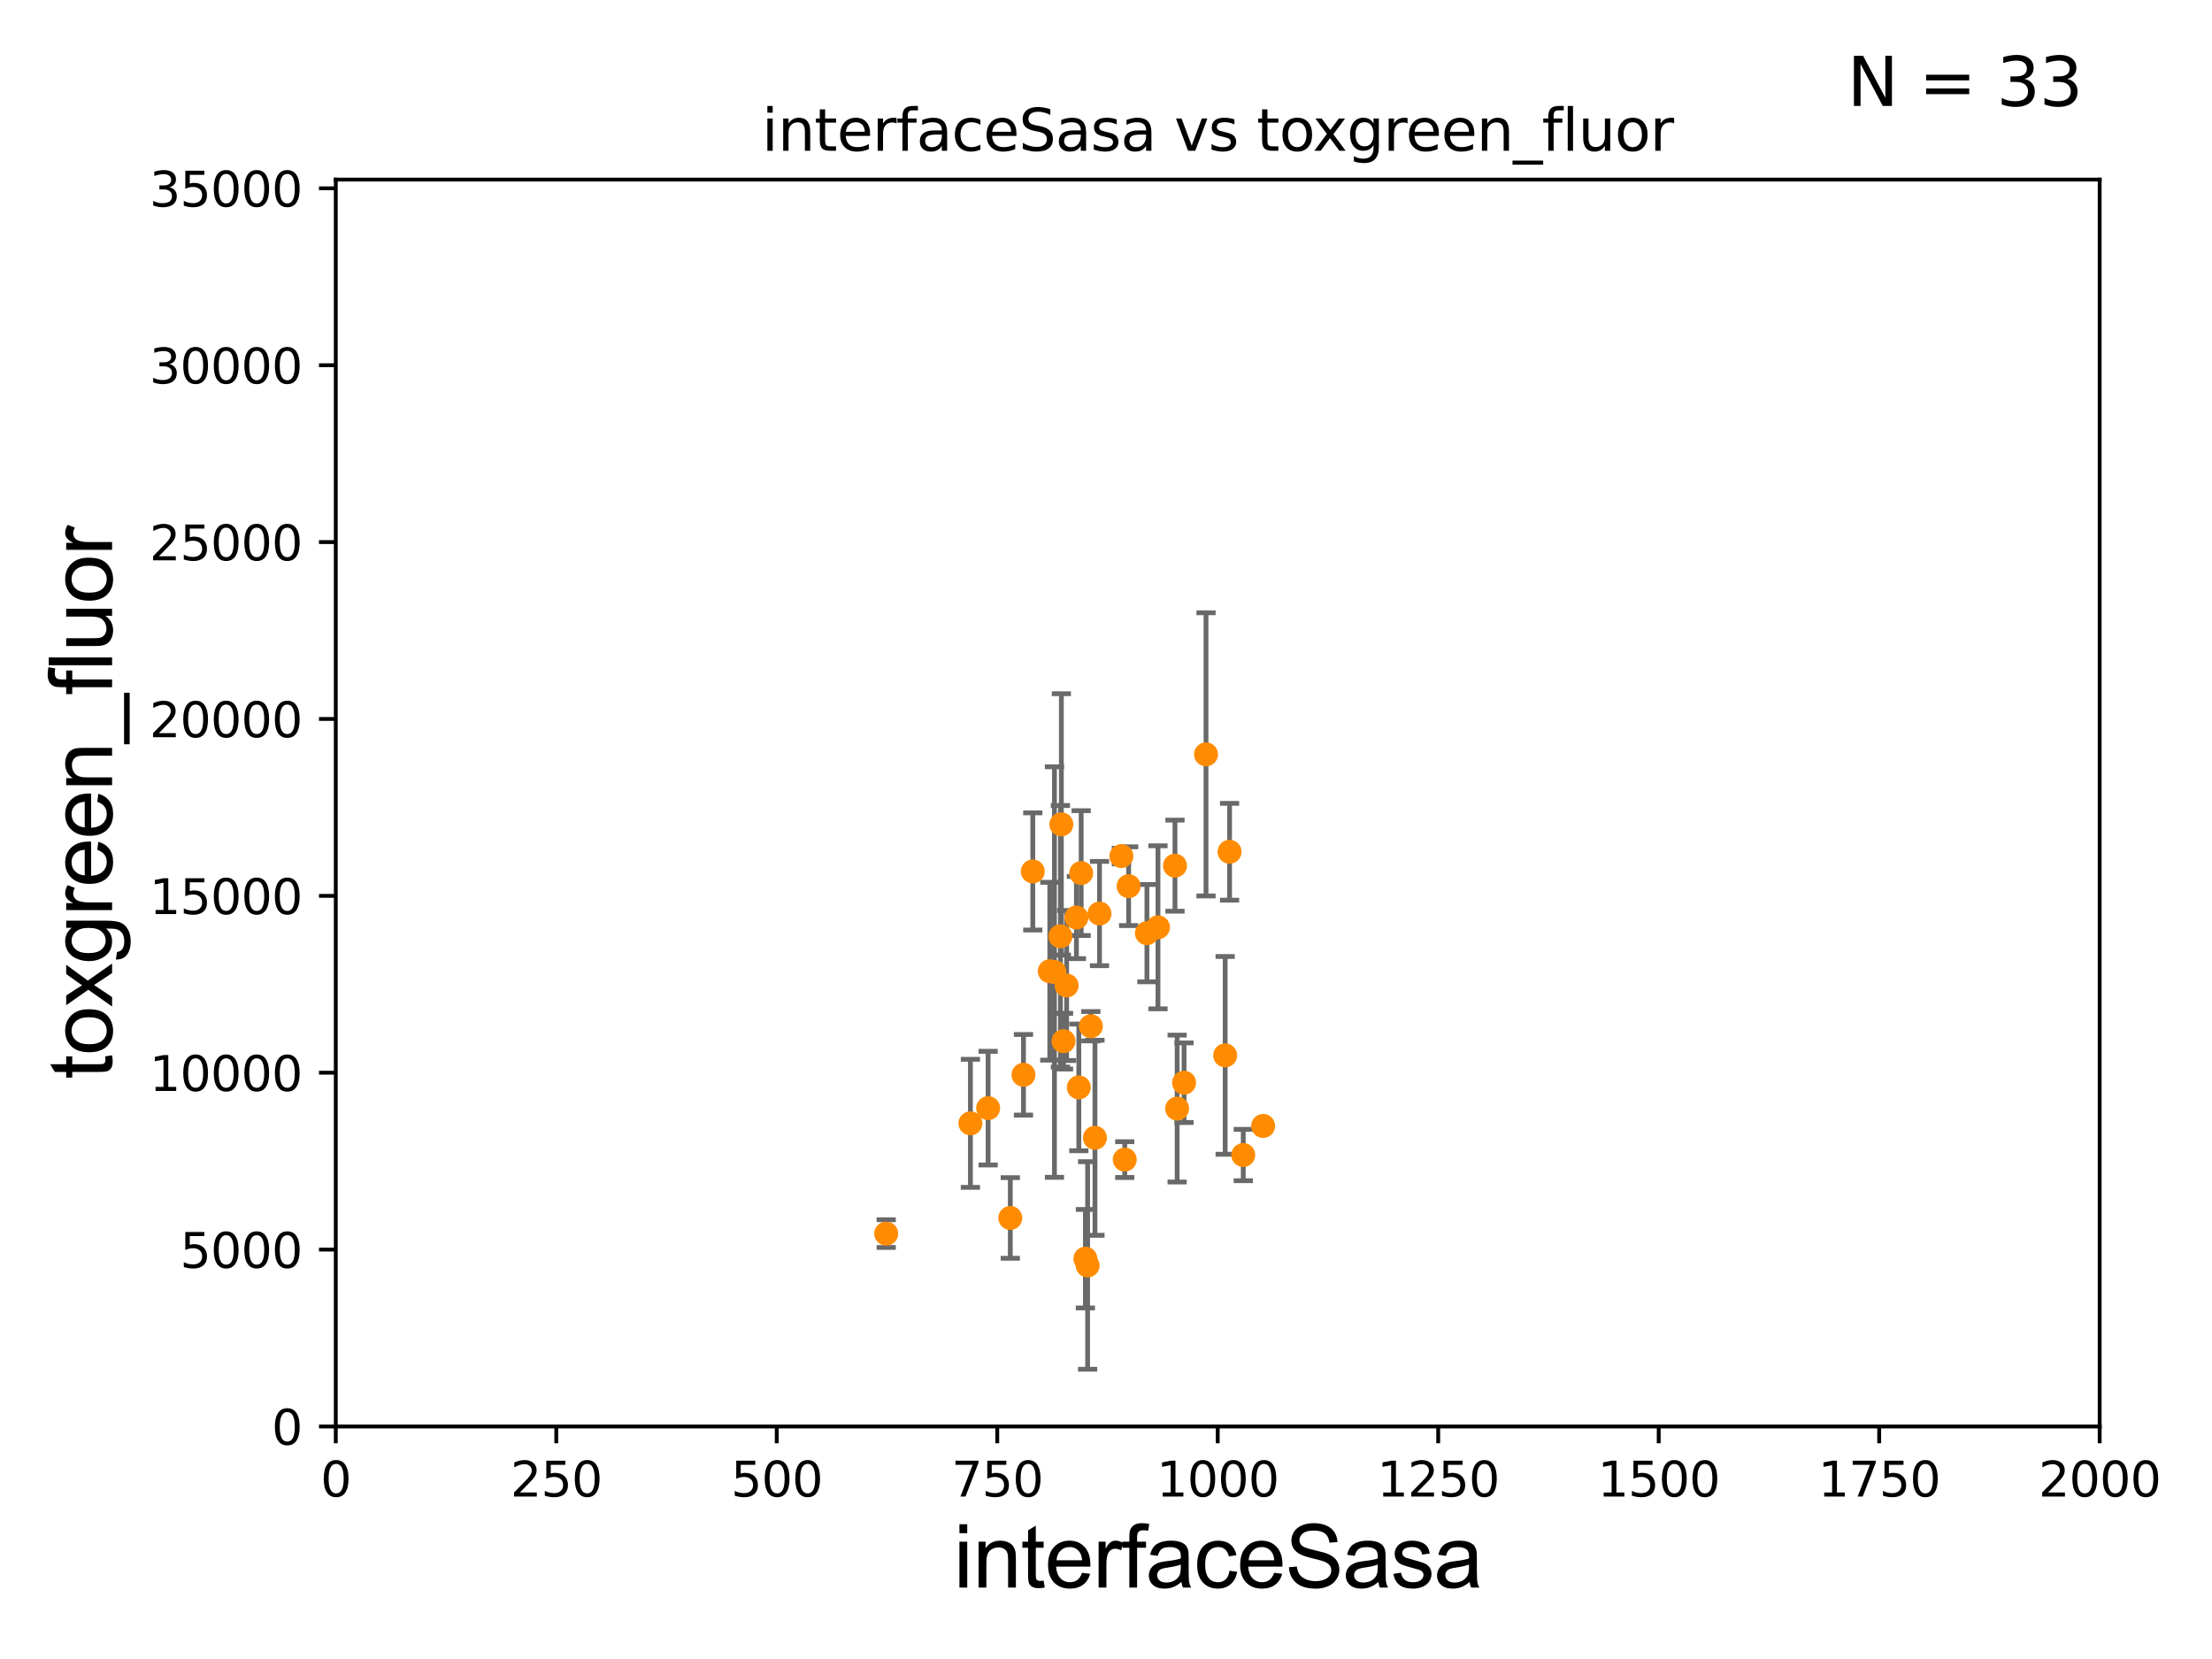 <?xml version="1.0" encoding="utf-8" standalone="no"?>
<!DOCTYPE svg PUBLIC "-//W3C//DTD SVG 1.1//EN"
  "http://www.w3.org/Graphics/SVG/1.1/DTD/svg11.dtd">
<svg xmlns:xlink="http://www.w3.org/1999/xlink" width="460.8pt" height="345.6pt" viewBox="0 0 460.8 345.6" xmlns="http://www.w3.org/2000/svg" version="1.1">
 <defs>
  <style type="text/css">*{stroke-linejoin: round; stroke-linecap: butt}</style>
 </defs>
 <g id="figure_1">
  <g id="patch_1">
   <path d="M 0 345.6 
L 460.8 345.6 
L 460.8 0 
L 0 0 
z
" style="fill: #ffffff"/>
  </g>
  <g id="axes_1">
   <g id="patch_2">
    <path d="M 69.95 297.16 
L 437.4 297.16 
L 437.4 37.411 
L 69.95 37.411 
z
" style="fill: #ffffff"/>
   </g>
   <g id="PathCollection_1">
    <defs>
     <path id="mfa0a81b8d3" d="M 0 1.118 
C 0.297 1.118 0.581 1 0.791 0.791 
C 1 0.581 1.118 0.297 1.118 0 
C 1.118 -0.297 1 -0.581 0.791 -0.791 
C 0.581 -1 0.297 -1.118 0 -1.118 
C -0.297 -1.118 -0.581 -1 -0.791 -0.791 
C -1 -0.581 -1.118 -0.297 -1.118 0 
C -1.118 0.297 -1 0.581 -0.791 0.791 
C -0.581 1 -0.297 1.118 0 1.118 
z
" style="stroke: #ff8c00"/>
    </defs>
    <g clip-path="url(#pba3e3ca3b6)">
     <use xlink:href="#mfa0a81b8d3" x="229.047" y="190.311" style="fill: #ff8c00; stroke: #ff8c00"/>
     <use xlink:href="#mfa0a81b8d3" x="238.924" y="194.395" style="fill: #ff8c00; stroke: #ff8c00"/>
     <use xlink:href="#mfa0a81b8d3" x="226.105" y="262.208" style="fill: #ff8c00; stroke: #ff8c00"/>
     <use xlink:href="#mfa0a81b8d3" x="263.133" y="234.554" style="fill: #ff8c00; stroke: #ff8c00"/>
     <use xlink:href="#mfa0a81b8d3" x="251.235" y="157.146" style="fill: #ff8c00; stroke: #ff8c00"/>
     <use xlink:href="#mfa0a81b8d3" x="225.227" y="181.88" style="fill: #ff8c00; stroke: #ff8c00"/>
     <use xlink:href="#mfa0a81b8d3" x="244.77" y="180.333" style="fill: #ff8c00; stroke: #ff8c00"/>
     <use xlink:href="#mfa0a81b8d3" x="219.662" y="202.496" style="fill: #ff8c00; stroke: #ff8c00"/>
     <use xlink:href="#mfa0a81b8d3" x="235.113" y="184.609" style="fill: #ff8c00; stroke: #ff8c00"/>
     <use xlink:href="#mfa0a81b8d3" x="256.141" y="177.437" style="fill: #ff8c00; stroke: #ff8c00"/>
     <use xlink:href="#mfa0a81b8d3" x="205.846" y="230.849" style="fill: #ff8c00; stroke: #ff8c00"/>
     <use xlink:href="#mfa0a81b8d3" x="184.613" y="256.982" style="fill: #ff8c00; stroke: #ff8c00"/>
     <use xlink:href="#mfa0a81b8d3" x="246.662" y="225.549" style="fill: #ff8c00; stroke: #ff8c00"/>
     <use xlink:href="#mfa0a81b8d3" x="233.605" y="178.342" style="fill: #ff8c00; stroke: #ff8c00"/>
     <use xlink:href="#mfa0a81b8d3" x="202.155" y="234.011" style="fill: #ff8c00; stroke: #ff8c00"/>
     <use xlink:href="#mfa0a81b8d3" x="220.906" y="195.047" style="fill: #ff8c00; stroke: #ff8c00"/>
     <use xlink:href="#mfa0a81b8d3" x="215.148" y="181.536" style="fill: #ff8c00; stroke: #ff8c00"/>
     <use xlink:href="#mfa0a81b8d3" x="234.305" y="241.567" style="fill: #ff8c00; stroke: #ff8c00"/>
     <use xlink:href="#mfa0a81b8d3" x="221.102" y="171.731" style="fill: #ff8c00; stroke: #ff8c00"/>
     <use xlink:href="#mfa0a81b8d3" x="226.572" y="263.617" style="fill: #ff8c00; stroke: #ff8c00"/>
     <use xlink:href="#mfa0a81b8d3" x="245.22" y="230.931" style="fill: #ff8c00; stroke: #ff8c00"/>
     <use xlink:href="#mfa0a81b8d3" x="258.994" y="240.612" style="fill: #ff8c00; stroke: #ff8c00"/>
     <use xlink:href="#mfa0a81b8d3" x="241.228" y="193.171" style="fill: #ff8c00; stroke: #ff8c00"/>
     <use xlink:href="#mfa0a81b8d3" x="222.196" y="205.301" style="fill: #ff8c00; stroke: #ff8c00"/>
     <use xlink:href="#mfa0a81b8d3" x="255.227" y="219.854" style="fill: #ff8c00; stroke: #ff8c00"/>
     <use xlink:href="#mfa0a81b8d3" x="218.69" y="202.326" style="fill: #ff8c00; stroke: #ff8c00"/>
     <use xlink:href="#mfa0a81b8d3" x="224.738" y="226.526" style="fill: #ff8c00; stroke: #ff8c00"/>
     <use xlink:href="#mfa0a81b8d3" x="228.099" y="237.021" style="fill: #ff8c00; stroke: #ff8c00"/>
     <use xlink:href="#mfa0a81b8d3" x="210.463" y="253.722" style="fill: #ff8c00; stroke: #ff8c00"/>
     <use xlink:href="#mfa0a81b8d3" x="213.208" y="223.899" style="fill: #ff8c00; stroke: #ff8c00"/>
     <use xlink:href="#mfa0a81b8d3" x="227.246" y="213.782" style="fill: #ff8c00; stroke: #ff8c00"/>
     <use xlink:href="#mfa0a81b8d3" x="221.551" y="216.898" style="fill: #ff8c00; stroke: #ff8c00"/>
     <use xlink:href="#mfa0a81b8d3" x="224.235" y="191.134" style="fill: #ff8c00; stroke: #ff8c00"/>
    </g>
   </g>
   <g id="matplotlib.axis_1">
    <g id="xtick_1">
     <g id="line2d_1">
      <defs>
       <path id="m7461edaead" d="M 0 0 
L 0 3.5 
" style="stroke: #000000; stroke-width: 0.8"/>
      </defs>
      <g>
       <use xlink:href="#m7461edaead" x="69.95" y="297.16" style="stroke: #000000; stroke-width: 0.8"/>
      </g>
     </g>
     <g id="text_1">
      <!-- 0 -->
      <g transform="translate(66.769 311.758)scale(0.1 -0.1)">
       <defs>
        <path id="DejaVuSans-30" d="M 2034 4250 
Q 1547 4250 1301 3770 
Q 1056 3291 1056 2328 
Q 1056 1369 1301 889 
Q 1547 409 2034 409 
Q 2525 409 2770 889 
Q 3016 1369 3016 2328 
Q 3016 3291 2770 3770 
Q 2525 4250 2034 4250 
z
M 2034 4750 
Q 2819 4750 3233 4129 
Q 3647 3509 3647 2328 
Q 3647 1150 3233 529 
Q 2819 -91 2034 -91 
Q 1250 -91 836 529 
Q 422 1150 422 2328 
Q 422 3509 836 4129 
Q 1250 4750 2034 4750 
z
" transform="scale(0.016)"/>
       </defs>
       <use xlink:href="#DejaVuSans-30"/>
      </g>
     </g>
    </g>
    <g id="xtick_2">
     <g id="line2d_2">
      <g>
       <use xlink:href="#m7461edaead" x="115.881" y="297.16" style="stroke: #000000; stroke-width: 0.8"/>
      </g>
     </g>
     <g id="text_2">
      <!-- 250 -->
      <g transform="translate(106.338 311.758)scale(0.1 -0.1)">
       <defs>
        <path id="DejaVuSans-32" d="M 1228 531 
L 3431 531 
L 3431 0 
L 469 0 
L 469 531 
Q 828 903 1448 1529 
Q 2069 2156 2228 2338 
Q 2531 2678 2651 2914 
Q 2772 3150 2772 3378 
Q 2772 3750 2511 3984 
Q 2250 4219 1831 4219 
Q 1534 4219 1204 4116 
Q 875 4013 500 3803 
L 500 4441 
Q 881 4594 1212 4672 
Q 1544 4750 1819 4750 
Q 2544 4750 2975 4387 
Q 3406 4025 3406 3419 
Q 3406 3131 3298 2873 
Q 3191 2616 2906 2266 
Q 2828 2175 2409 1742 
Q 1991 1309 1228 531 
z
" transform="scale(0.016)"/>
        <path id="DejaVuSans-35" d="M 691 4666 
L 3169 4666 
L 3169 4134 
L 1269 4134 
L 1269 2991 
Q 1406 3038 1543 3061 
Q 1681 3084 1819 3084 
Q 2600 3084 3056 2656 
Q 3513 2228 3513 1497 
Q 3513 744 3044 326 
Q 2575 -91 1722 -91 
Q 1428 -91 1123 -41 
Q 819 9 494 109 
L 494 744 
Q 775 591 1075 516 
Q 1375 441 1709 441 
Q 2250 441 2565 725 
Q 2881 1009 2881 1497 
Q 2881 1984 2565 2268 
Q 2250 2553 1709 2553 
Q 1456 2553 1204 2497 
Q 953 2441 691 2322 
L 691 4666 
z
" transform="scale(0.016)"/>
       </defs>
       <use xlink:href="#DejaVuSans-32"/>
       <use xlink:href="#DejaVuSans-35" x="63.623"/>
       <use xlink:href="#DejaVuSans-30" x="127.246"/>
      </g>
     </g>
    </g>
    <g id="xtick_3">
     <g id="line2d_3">
      <g>
       <use xlink:href="#m7461edaead" x="161.812" y="297.16" style="stroke: #000000; stroke-width: 0.8"/>
      </g>
     </g>
     <g id="text_3">
      <!-- 500 -->
      <g transform="translate(152.269 311.758)scale(0.1 -0.1)">
       <use xlink:href="#DejaVuSans-35"/>
       <use xlink:href="#DejaVuSans-30" x="63.623"/>
       <use xlink:href="#DejaVuSans-30" x="127.246"/>
      </g>
     </g>
    </g>
    <g id="xtick_4">
     <g id="line2d_4">
      <g>
       <use xlink:href="#m7461edaead" x="207.744" y="297.16" style="stroke: #000000; stroke-width: 0.8"/>
      </g>
     </g>
     <g id="text_4">
      <!-- 750 -->
      <g transform="translate(198.2 311.758)scale(0.1 -0.1)">
       <defs>
        <path id="DejaVuSans-37" d="M 525 4666 
L 3525 4666 
L 3525 4397 
L 1831 0 
L 1172 0 
L 2766 4134 
L 525 4134 
L 525 4666 
z
" transform="scale(0.016)"/>
       </defs>
       <use xlink:href="#DejaVuSans-37"/>
       <use xlink:href="#DejaVuSans-35" x="63.623"/>
       <use xlink:href="#DejaVuSans-30" x="127.246"/>
      </g>
     </g>
    </g>
    <g id="xtick_5">
     <g id="line2d_5">
      <g>
       <use xlink:href="#m7461edaead" x="253.675" y="297.16" style="stroke: #000000; stroke-width: 0.8"/>
      </g>
     </g>
     <g id="text_5">
      <!-- 1000 -->
      <g transform="translate(240.95 311.758)scale(0.1 -0.1)">
       <defs>
        <path id="DejaVuSans-31" d="M 794 531 
L 1825 531 
L 1825 4091 
L 703 3866 
L 703 4441 
L 1819 4666 
L 2450 4666 
L 2450 531 
L 3481 531 
L 3481 0 
L 794 0 
L 794 531 
z
" transform="scale(0.016)"/>
       </defs>
       <use xlink:href="#DejaVuSans-31"/>
       <use xlink:href="#DejaVuSans-30" x="63.623"/>
       <use xlink:href="#DejaVuSans-30" x="127.246"/>
       <use xlink:href="#DejaVuSans-30" x="190.869"/>
      </g>
     </g>
    </g>
    <g id="xtick_6">
     <g id="line2d_6">
      <g>
       <use xlink:href="#m7461edaead" x="299.606" y="297.16" style="stroke: #000000; stroke-width: 0.8"/>
      </g>
     </g>
     <g id="text_6">
      <!-- 1250 -->
      <g transform="translate(286.881 311.758)scale(0.1 -0.1)">
       <use xlink:href="#DejaVuSans-31"/>
       <use xlink:href="#DejaVuSans-32" x="63.623"/>
       <use xlink:href="#DejaVuSans-35" x="127.246"/>
       <use xlink:href="#DejaVuSans-30" x="190.869"/>
      </g>
     </g>
    </g>
    <g id="xtick_7">
     <g id="line2d_7">
      <g>
       <use xlink:href="#m7461edaead" x="345.538" y="297.16" style="stroke: #000000; stroke-width: 0.8"/>
      </g>
     </g>
     <g id="text_7">
      <!-- 1500 -->
      <g transform="translate(332.812 311.758)scale(0.1 -0.1)">
       <use xlink:href="#DejaVuSans-31"/>
       <use xlink:href="#DejaVuSans-35" x="63.623"/>
       <use xlink:href="#DejaVuSans-30" x="127.246"/>
       <use xlink:href="#DejaVuSans-30" x="190.869"/>
      </g>
     </g>
    </g>
    <g id="xtick_8">
     <g id="line2d_8">
      <g>
       <use xlink:href="#m7461edaead" x="391.469" y="297.16" style="stroke: #000000; stroke-width: 0.8"/>
      </g>
     </g>
     <g id="text_8">
      <!-- 1750 -->
      <g transform="translate(378.744 311.758)scale(0.1 -0.1)">
       <use xlink:href="#DejaVuSans-31"/>
       <use xlink:href="#DejaVuSans-37" x="63.623"/>
       <use xlink:href="#DejaVuSans-35" x="127.246"/>
       <use xlink:href="#DejaVuSans-30" x="190.869"/>
      </g>
     </g>
    </g>
    <g id="xtick_9">
     <g id="line2d_9">
      <g>
       <use xlink:href="#m7461edaead" x="437.4" y="297.16" style="stroke: #000000; stroke-width: 0.8"/>
      </g>
     </g>
     <g id="text_9">
      <!-- 2000 -->
      <g transform="translate(424.675 311.758)scale(0.1 -0.1)">
       <use xlink:href="#DejaVuSans-32"/>
       <use xlink:href="#DejaVuSans-30" x="63.623"/>
       <use xlink:href="#DejaVuSans-30" x="127.246"/>
       <use xlink:href="#DejaVuSans-30" x="190.869"/>
      </g>
     </g>
    </g>
    <g id="text_10">
     <!-- interfaceSasa -->
     <g transform="translate(198.646 330.722)scale(0.18 -0.18)">
      <defs>
       <path id="ArialMT-69" d="M 425 3934 
L 425 4581 
L 988 4581 
L 988 3934 
L 425 3934 
z
M 425 0 
L 425 3319 
L 988 3319 
L 988 0 
L 425 0 
z
" transform="scale(0.016)"/>
       <path id="ArialMT-6e" d="M 422 0 
L 422 3319 
L 928 3319 
L 928 2847 
Q 1294 3394 1984 3394 
Q 2284 3394 2536 3286 
Q 2788 3178 2913 3003 
Q 3038 2828 3088 2588 
Q 3119 2431 3119 2041 
L 3119 0 
L 2556 0 
L 2556 2019 
Q 2556 2363 2490 2533 
Q 2425 2703 2258 2804 
Q 2091 2906 1866 2906 
Q 1506 2906 1245 2678 
Q 984 2450 984 1813 
L 984 0 
L 422 0 
z
" transform="scale(0.016)"/>
       <path id="ArialMT-74" d="M 1650 503 
L 1731 6 
Q 1494 -44 1306 -44 
Q 1000 -44 831 53 
Q 663 150 594 308 
Q 525 466 525 972 
L 525 2881 
L 113 2881 
L 113 3319 
L 525 3319 
L 525 4141 
L 1084 4478 
L 1084 3319 
L 1650 3319 
L 1650 2881 
L 1084 2881 
L 1084 941 
Q 1084 700 1114 631 
Q 1144 563 1211 522 
Q 1278 481 1403 481 
Q 1497 481 1650 503 
z
" transform="scale(0.016)"/>
       <path id="ArialMT-65" d="M 2694 1069 
L 3275 997 
Q 3138 488 2766 206 
Q 2394 -75 1816 -75 
Q 1088 -75 661 373 
Q 234 822 234 1631 
Q 234 2469 665 2931 
Q 1097 3394 1784 3394 
Q 2450 3394 2872 2941 
Q 3294 2488 3294 1666 
Q 3294 1616 3291 1516 
L 816 1516 
Q 847 969 1125 678 
Q 1403 388 1819 388 
Q 2128 388 2347 550 
Q 2566 713 2694 1069 
z
M 847 1978 
L 2700 1978 
Q 2663 2397 2488 2606 
Q 2219 2931 1791 2931 
Q 1403 2931 1139 2672 
Q 875 2413 847 1978 
z
" transform="scale(0.016)"/>
       <path id="ArialMT-72" d="M 416 0 
L 416 3319 
L 922 3319 
L 922 2816 
Q 1116 3169 1280 3281 
Q 1444 3394 1641 3394 
Q 1925 3394 2219 3213 
L 2025 2691 
Q 1819 2813 1613 2813 
Q 1428 2813 1281 2702 
Q 1134 2591 1072 2394 
Q 978 2094 978 1738 
L 978 0 
L 416 0 
z
" transform="scale(0.016)"/>
       <path id="ArialMT-66" d="M 556 0 
L 556 2881 
L 59 2881 
L 59 3319 
L 556 3319 
L 556 3672 
Q 556 4006 616 4169 
Q 697 4388 901 4523 
Q 1106 4659 1475 4659 
Q 1713 4659 2000 4603 
L 1916 4113 
Q 1741 4144 1584 4144 
Q 1328 4144 1222 4034 
Q 1116 3925 1116 3625 
L 1116 3319 
L 1763 3319 
L 1763 2881 
L 1116 2881 
L 1116 0 
L 556 0 
z
" transform="scale(0.016)"/>
       <path id="ArialMT-61" d="M 2588 409 
Q 2275 144 1986 34 
Q 1697 -75 1366 -75 
Q 819 -75 525 192 
Q 231 459 231 875 
Q 231 1119 342 1320 
Q 453 1522 633 1644 
Q 813 1766 1038 1828 
Q 1203 1872 1538 1913 
Q 2219 1994 2541 2106 
Q 2544 2222 2544 2253 
Q 2544 2597 2384 2738 
Q 2169 2928 1744 2928 
Q 1347 2928 1158 2789 
Q 969 2650 878 2297 
L 328 2372 
Q 403 2725 575 2942 
Q 747 3159 1072 3276 
Q 1397 3394 1825 3394 
Q 2250 3394 2515 3294 
Q 2781 3194 2906 3042 
Q 3031 2891 3081 2659 
Q 3109 2516 3109 2141 
L 3109 1391 
Q 3109 606 3145 398 
Q 3181 191 3288 0 
L 2700 0 
Q 2613 175 2588 409 
z
M 2541 1666 
Q 2234 1541 1622 1453 
Q 1275 1403 1131 1340 
Q 988 1278 909 1158 
Q 831 1038 831 891 
Q 831 666 1001 516 
Q 1172 366 1500 366 
Q 1825 366 2078 508 
Q 2331 650 2450 897 
Q 2541 1088 2541 1459 
L 2541 1666 
z
" transform="scale(0.016)"/>
       <path id="ArialMT-63" d="M 2588 1216 
L 3141 1144 
Q 3050 572 2676 248 
Q 2303 -75 1759 -75 
Q 1078 -75 664 370 
Q 250 816 250 1647 
Q 250 2184 428 2587 
Q 606 2991 970 3192 
Q 1334 3394 1763 3394 
Q 2303 3394 2647 3120 
Q 2991 2847 3088 2344 
L 2541 2259 
Q 2463 2594 2264 2762 
Q 2066 2931 1784 2931 
Q 1359 2931 1093 2626 
Q 828 2322 828 1663 
Q 828 994 1084 691 
Q 1341 388 1753 388 
Q 2084 388 2306 591 
Q 2528 794 2588 1216 
z
" transform="scale(0.016)"/>
       <path id="ArialMT-53" d="M 288 1472 
L 859 1522 
Q 900 1178 1048 958 
Q 1197 738 1509 602 
Q 1822 466 2213 466 
Q 2559 466 2825 569 
Q 3091 672 3220 851 
Q 3350 1031 3350 1244 
Q 3350 1459 3225 1620 
Q 3100 1781 2813 1891 
Q 2628 1963 1997 2114 
Q 1366 2266 1113 2400 
Q 784 2572 623 2826 
Q 463 3081 463 3397 
Q 463 3744 659 4045 
Q 856 4347 1234 4503 
Q 1613 4659 2075 4659 
Q 2584 4659 2973 4495 
Q 3363 4331 3572 4012 
Q 3781 3694 3797 3291 
L 3216 3247 
Q 3169 3681 2898 3903 
Q 2628 4125 2100 4125 
Q 1550 4125 1298 3923 
Q 1047 3722 1047 3438 
Q 1047 3191 1225 3031 
Q 1400 2872 2139 2705 
Q 2878 2538 3153 2413 
Q 3553 2228 3743 1945 
Q 3934 1663 3934 1294 
Q 3934 928 3725 604 
Q 3516 281 3123 101 
Q 2731 -78 2241 -78 
Q 1619 -78 1198 103 
Q 778 284 539 648 
Q 300 1013 288 1472 
z
" transform="scale(0.016)"/>
       <path id="ArialMT-73" d="M 197 991 
L 753 1078 
Q 800 744 1014 566 
Q 1228 388 1613 388 
Q 2000 388 2187 545 
Q 2375 703 2375 916 
Q 2375 1106 2209 1216 
Q 2094 1291 1634 1406 
Q 1016 1563 777 1677 
Q 538 1791 414 1992 
Q 291 2194 291 2438 
Q 291 2659 392 2848 
Q 494 3038 669 3163 
Q 800 3259 1026 3326 
Q 1253 3394 1513 3394 
Q 1903 3394 2198 3281 
Q 2494 3169 2634 2976 
Q 2775 2784 2828 2463 
L 2278 2388 
Q 2241 2644 2061 2787 
Q 1881 2931 1553 2931 
Q 1166 2931 1000 2803 
Q 834 2675 834 2503 
Q 834 2394 903 2306 
Q 972 2216 1119 2156 
Q 1203 2125 1616 2013 
Q 2213 1853 2448 1751 
Q 2684 1650 2818 1456 
Q 2953 1263 2953 975 
Q 2953 694 2789 445 
Q 2625 197 2315 61 
Q 2006 -75 1616 -75 
Q 969 -75 630 194 
Q 291 463 197 991 
z
" transform="scale(0.016)"/>
      </defs>
      <use xlink:href="#ArialMT-69"/>
      <use xlink:href="#ArialMT-6e" x="22.217"/>
      <use xlink:href="#ArialMT-74" x="77.832"/>
      <use xlink:href="#ArialMT-65" x="105.615"/>
      <use xlink:href="#ArialMT-72" x="161.23"/>
      <use xlink:href="#ArialMT-66" x="194.531"/>
      <use xlink:href="#ArialMT-61" x="222.314"/>
      <use xlink:href="#ArialMT-63" x="277.93"/>
      <use xlink:href="#ArialMT-65" x="327.93"/>
      <use xlink:href="#ArialMT-53" x="383.545"/>
      <use xlink:href="#ArialMT-61" x="450.244"/>
      <use xlink:href="#ArialMT-73" x="505.859"/>
      <use xlink:href="#ArialMT-61" x="555.859"/>
     </g>
    </g>
   </g>
   <g id="matplotlib.axis_2">
    <g id="ytick_1">
     <g id="line2d_10">
      <defs>
       <path id="md4c4ef98bd" d="M 0 0 
L -3.5 0 
" style="stroke: #000000; stroke-width: 0.8"/>
      </defs>
      <g>
       <use xlink:href="#md4c4ef98bd" x="69.95" y="297.16" style="stroke: #000000; stroke-width: 0.8"/>
      </g>
     </g>
     <g id="text_11">
      <!-- 0 -->
      <g transform="translate(56.587 300.959)scale(0.1 -0.1)">
       <use xlink:href="#DejaVuSans-30"/>
      </g>
     </g>
    </g>
    <g id="ytick_2">
     <g id="line2d_11">
      <g>
       <use xlink:href="#md4c4ef98bd" x="69.95" y="260.313" style="stroke: #000000; stroke-width: 0.8"/>
      </g>
     </g>
     <g id="text_12">
      <!-- 5000 -->
      <g transform="translate(37.5 264.112)scale(0.1 -0.1)">
       <use xlink:href="#DejaVuSans-35"/>
       <use xlink:href="#DejaVuSans-30" x="63.623"/>
       <use xlink:href="#DejaVuSans-30" x="127.246"/>
       <use xlink:href="#DejaVuSans-30" x="190.869"/>
      </g>
     </g>
    </g>
    <g id="ytick_3">
     <g id="line2d_12">
      <g>
       <use xlink:href="#md4c4ef98bd" x="69.95" y="223.467" style="stroke: #000000; stroke-width: 0.8"/>
      </g>
     </g>
     <g id="text_13">
      <!-- 10000 -->
      <g transform="translate(31.137 227.266)scale(0.1 -0.1)">
       <use xlink:href="#DejaVuSans-31"/>
       <use xlink:href="#DejaVuSans-30" x="63.623"/>
       <use xlink:href="#DejaVuSans-30" x="127.246"/>
       <use xlink:href="#DejaVuSans-30" x="190.869"/>
       <use xlink:href="#DejaVuSans-30" x="254.492"/>
      </g>
     </g>
    </g>
    <g id="ytick_4">
     <g id="line2d_13">
      <g>
       <use xlink:href="#md4c4ef98bd" x="69.95" y="186.62" style="stroke: #000000; stroke-width: 0.8"/>
      </g>
     </g>
     <g id="text_14">
      <!-- 15000 -->
      <g transform="translate(31.137 190.419)scale(0.1 -0.1)">
       <use xlink:href="#DejaVuSans-31"/>
       <use xlink:href="#DejaVuSans-35" x="63.623"/>
       <use xlink:href="#DejaVuSans-30" x="127.246"/>
       <use xlink:href="#DejaVuSans-30" x="190.869"/>
       <use xlink:href="#DejaVuSans-30" x="254.492"/>
      </g>
     </g>
    </g>
    <g id="ytick_5">
     <g id="line2d_14">
      <g>
       <use xlink:href="#md4c4ef98bd" x="69.95" y="149.773" style="stroke: #000000; stroke-width: 0.8"/>
      </g>
     </g>
     <g id="text_15">
      <!-- 20000 -->
      <g transform="translate(31.137 153.572)scale(0.1 -0.1)">
       <use xlink:href="#DejaVuSans-32"/>
       <use xlink:href="#DejaVuSans-30" x="63.623"/>
       <use xlink:href="#DejaVuSans-30" x="127.246"/>
       <use xlink:href="#DejaVuSans-30" x="190.869"/>
       <use xlink:href="#DejaVuSans-30" x="254.492"/>
      </g>
     </g>
    </g>
    <g id="ytick_6">
     <g id="line2d_15">
      <g>
       <use xlink:href="#md4c4ef98bd" x="69.95" y="112.926" style="stroke: #000000; stroke-width: 0.8"/>
      </g>
     </g>
     <g id="text_16">
      <!-- 25000 -->
      <g transform="translate(31.137 116.726)scale(0.1 -0.1)">
       <use xlink:href="#DejaVuSans-32"/>
       <use xlink:href="#DejaVuSans-35" x="63.623"/>
       <use xlink:href="#DejaVuSans-30" x="127.246"/>
       <use xlink:href="#DejaVuSans-30" x="190.869"/>
       <use xlink:href="#DejaVuSans-30" x="254.492"/>
      </g>
     </g>
    </g>
    <g id="ytick_7">
     <g id="line2d_16">
      <g>
       <use xlink:href="#md4c4ef98bd" x="69.95" y="76.08" style="stroke: #000000; stroke-width: 0.8"/>
      </g>
     </g>
     <g id="text_17">
      <!-- 30000 -->
      <g transform="translate(31.137 79.879)scale(0.1 -0.1)">
       <defs>
        <path id="DejaVuSans-33" d="M 2597 2516 
Q 3050 2419 3304 2112 
Q 3559 1806 3559 1356 
Q 3559 666 3084 287 
Q 2609 -91 1734 -91 
Q 1441 -91 1130 -33 
Q 819 25 488 141 
L 488 750 
Q 750 597 1062 519 
Q 1375 441 1716 441 
Q 2309 441 2620 675 
Q 2931 909 2931 1356 
Q 2931 1769 2642 2001 
Q 2353 2234 1838 2234 
L 1294 2234 
L 1294 2753 
L 1863 2753 
Q 2328 2753 2575 2939 
Q 2822 3125 2822 3475 
Q 2822 3834 2567 4026 
Q 2313 4219 1838 4219 
Q 1578 4219 1281 4162 
Q 984 4106 628 3988 
L 628 4550 
Q 988 4650 1302 4700 
Q 1616 4750 1894 4750 
Q 2613 4750 3031 4423 
Q 3450 4097 3450 3541 
Q 3450 3153 3228 2886 
Q 3006 2619 2597 2516 
z
" transform="scale(0.016)"/>
       </defs>
       <use xlink:href="#DejaVuSans-33"/>
       <use xlink:href="#DejaVuSans-30" x="63.623"/>
       <use xlink:href="#DejaVuSans-30" x="127.246"/>
       <use xlink:href="#DejaVuSans-30" x="190.869"/>
       <use xlink:href="#DejaVuSans-30" x="254.492"/>
      </g>
     </g>
    </g>
    <g id="ytick_8">
     <g id="line2d_17">
      <g>
       <use xlink:href="#md4c4ef98bd" x="69.95" y="39.233" style="stroke: #000000; stroke-width: 0.8"/>
      </g>
     </g>
     <g id="text_18">
      <!-- 35000 -->
      <g transform="translate(31.137 43.032)scale(0.1 -0.1)">
       <use xlink:href="#DejaVuSans-33"/>
       <use xlink:href="#DejaVuSans-35" x="63.623"/>
       <use xlink:href="#DejaVuSans-30" x="127.246"/>
       <use xlink:href="#DejaVuSans-30" x="190.869"/>
       <use xlink:href="#DejaVuSans-30" x="254.492"/>
      </g>
     </g>
    </g>
    <g id="text_19">
     <!-- toxgreen_fluor -->
     <g transform="translate(23.349 224.818)rotate(-90)scale(0.18 -0.18)">
      <defs>
       <path id="ArialMT-6f" d="M 213 1659 
Q 213 2581 725 3025 
Q 1153 3394 1769 3394 
Q 2453 3394 2887 2945 
Q 3322 2497 3322 1706 
Q 3322 1066 3130 698 
Q 2938 331 2570 128 
Q 2203 -75 1769 -75 
Q 1072 -75 642 372 
Q 213 819 213 1659 
z
M 791 1659 
Q 791 1022 1069 705 
Q 1347 388 1769 388 
Q 2188 388 2466 706 
Q 2744 1025 2744 1678 
Q 2744 2294 2464 2611 
Q 2184 2928 1769 2928 
Q 1347 2928 1069 2612 
Q 791 2297 791 1659 
z
" transform="scale(0.016)"/>
       <path id="ArialMT-78" d="M 47 0 
L 1259 1725 
L 138 3319 
L 841 3319 
L 1350 2541 
Q 1494 2319 1581 2169 
Q 1719 2375 1834 2534 
L 2394 3319 
L 3066 3319 
L 1919 1756 
L 3153 0 
L 2463 0 
L 1781 1031 
L 1600 1309 
L 728 0 
L 47 0 
z
" transform="scale(0.016)"/>
       <path id="ArialMT-67" d="M 319 -275 
L 866 -356 
Q 900 -609 1056 -725 
Q 1266 -881 1628 -881 
Q 2019 -881 2231 -725 
Q 2444 -569 2519 -288 
Q 2563 -116 2559 434 
Q 2191 0 1641 0 
Q 956 0 581 494 
Q 206 988 206 1678 
Q 206 2153 378 2554 
Q 550 2956 876 3175 
Q 1203 3394 1644 3394 
Q 2231 3394 2613 2919 
L 2613 3319 
L 3131 3319 
L 3131 450 
Q 3131 -325 2973 -648 
Q 2816 -972 2473 -1159 
Q 2131 -1347 1631 -1347 
Q 1038 -1347 672 -1080 
Q 306 -813 319 -275 
z
M 784 1719 
Q 784 1066 1043 766 
Q 1303 466 1694 466 
Q 2081 466 2343 764 
Q 2606 1063 2606 1700 
Q 2606 2309 2336 2618 
Q 2066 2928 1684 2928 
Q 1309 2928 1046 2623 
Q 784 2319 784 1719 
z
" transform="scale(0.016)"/>
       <path id="ArialMT-5f" d="M -97 -1272 
L -97 -866 
L 3631 -866 
L 3631 -1272 
L -97 -1272 
z
" transform="scale(0.016)"/>
       <path id="ArialMT-6c" d="M 409 0 
L 409 4581 
L 972 4581 
L 972 0 
L 409 0 
z
" transform="scale(0.016)"/>
       <path id="ArialMT-75" d="M 2597 0 
L 2597 488 
Q 2209 -75 1544 -75 
Q 1250 -75 995 37 
Q 741 150 617 320 
Q 494 491 444 738 
Q 409 903 409 1263 
L 409 3319 
L 972 3319 
L 972 1478 
Q 972 1038 1006 884 
Q 1059 663 1231 536 
Q 1403 409 1656 409 
Q 1909 409 2131 539 
Q 2353 669 2445 892 
Q 2538 1116 2538 1541 
L 2538 3319 
L 3100 3319 
L 3100 0 
L 2597 0 
z
" transform="scale(0.016)"/>
      </defs>
      <use xlink:href="#ArialMT-74"/>
      <use xlink:href="#ArialMT-6f" x="27.783"/>
      <use xlink:href="#ArialMT-78" x="83.398"/>
      <use xlink:href="#ArialMT-67" x="133.398"/>
      <use xlink:href="#ArialMT-72" x="189.014"/>
      <use xlink:href="#ArialMT-65" x="222.314"/>
      <use xlink:href="#ArialMT-65" x="277.93"/>
      <use xlink:href="#ArialMT-6e" x="333.545"/>
      <use xlink:href="#ArialMT-5f" x="389.16"/>
      <use xlink:href="#ArialMT-66" x="444.775"/>
      <use xlink:href="#ArialMT-6c" x="472.559"/>
      <use xlink:href="#ArialMT-75" x="494.775"/>
      <use xlink:href="#ArialMT-6f" x="550.391"/>
      <use xlink:href="#ArialMT-72" x="606.006"/>
     </g>
    </g>
   </g>
   <g id="LineCollection_1">
    <path d="M 229.047 201.173 
L 229.047 179.449 
" clip-path="url(#pba3e3ca3b6)" style="fill: none; stroke: #696969"/>
    <path d="M 238.924 204.531 
L 238.924 184.259 
" clip-path="url(#pba3e3ca3b6)" style="fill: none; stroke: #696969"/>
    <path d="M 226.105 272.471 
L 226.105 251.945 
" clip-path="url(#pba3e3ca3b6)" style="fill: none; stroke: #696969"/>
    <path d="M 263.133 234.965 
L 263.133 234.144 
" clip-path="url(#pba3e3ca3b6)" style="fill: none; stroke: #696969"/>
    <path d="M 251.235 186.642 
L 251.235 127.65 
" clip-path="url(#pba3e3ca3b6)" style="fill: none; stroke: #696969"/>
    <path d="M 225.227 194.883 
L 225.227 168.877 
" clip-path="url(#pba3e3ca3b6)" style="fill: none; stroke: #696969"/>
    <path d="M 244.77 189.82 
L 244.77 170.846 
" clip-path="url(#pba3e3ca3b6)" style="fill: none; stroke: #696969"/>
    <path d="M 219.662 245.254 
L 219.662 159.739 
" clip-path="url(#pba3e3ca3b6)" style="fill: none; stroke: #696969"/>
    <path d="M 235.113 192.811 
L 235.113 176.407 
" clip-path="url(#pba3e3ca3b6)" style="fill: none; stroke: #696969"/>
    <path d="M 256.141 187.521 
L 256.141 167.353 
" clip-path="url(#pba3e3ca3b6)" style="fill: none; stroke: #696969"/>
    <path d="M 205.846 242.687 
L 205.846 219.01 
" clip-path="url(#pba3e3ca3b6)" style="fill: none; stroke: #696969"/>
    <path d="M 184.613 259.869 
L 184.613 254.094 
" clip-path="url(#pba3e3ca3b6)" style="fill: none; stroke: #696969"/>
    <path d="M 246.662 233.842 
L 246.662 217.257 
" clip-path="url(#pba3e3ca3b6)" style="fill: none; stroke: #696969"/>
    <path d="M 233.605 179.966 
L 233.605 176.718 
" clip-path="url(#pba3e3ca3b6)" style="fill: none; stroke: #696969"/>
    <path d="M 202.155 247.35 
L 202.155 220.671 
" clip-path="url(#pba3e3ca3b6)" style="fill: none; stroke: #696969"/>
    <path d="M 220.906 222.29 
L 220.906 167.805 
" clip-path="url(#pba3e3ca3b6)" style="fill: none; stroke: #696969"/>
    <path d="M 215.148 193.737 
L 215.148 169.335 
" clip-path="url(#pba3e3ca3b6)" style="fill: none; stroke: #696969"/>
    <path d="M 234.305 245.291 
L 234.305 237.844 
" clip-path="url(#pba3e3ca3b6)" style="fill: none; stroke: #696969"/>
    <path d="M 221.102 198.946 
L 221.102 144.515 
" clip-path="url(#pba3e3ca3b6)" style="fill: none; stroke: #696969"/>
    <path d="M 226.572 285.235 
L 226.572 241.999 
" clip-path="url(#pba3e3ca3b6)" style="fill: none; stroke: #696969"/>
    <path d="M 245.22 246.229 
L 245.22 215.633 
" clip-path="url(#pba3e3ca3b6)" style="fill: none; stroke: #696969"/>
    <path d="M 258.994 245.959 
L 258.994 235.266 
" clip-path="url(#pba3e3ca3b6)" style="fill: none; stroke: #696969"/>
    <path d="M 241.228 210.153 
L 241.228 176.189 
" clip-path="url(#pba3e3ca3b6)" style="fill: none; stroke: #696969"/>
    <path d="M 222.196 220.927 
L 222.196 189.675 
" clip-path="url(#pba3e3ca3b6)" style="fill: none; stroke: #696969"/>
    <path d="M 255.227 240.451 
L 255.227 199.257 
" clip-path="url(#pba3e3ca3b6)" style="fill: none; stroke: #696969"/>
    <path d="M 218.69 220.849 
L 218.69 183.802 
" clip-path="url(#pba3e3ca3b6)" style="fill: none; stroke: #696969"/>
    <path d="M 224.738 239.719 
L 224.738 213.333 
" clip-path="url(#pba3e3ca3b6)" style="fill: none; stroke: #696969"/>
    <path d="M 228.099 257.334 
L 228.099 216.708 
" clip-path="url(#pba3e3ca3b6)" style="fill: none; stroke: #696969"/>
    <path d="M 210.463 262.122 
L 210.463 245.322 
" clip-path="url(#pba3e3ca3b6)" style="fill: none; stroke: #696969"/>
    <path d="M 213.208 232.293 
L 213.208 215.504 
" clip-path="url(#pba3e3ca3b6)" style="fill: none; stroke: #696969"/>
    <path d="M 227.246 216.842 
L 227.246 210.722 
" clip-path="url(#pba3e3ca3b6)" style="fill: none; stroke: #696969"/>
    <path d="M 221.551 222.699 
L 221.551 211.097 
" clip-path="url(#pba3e3ca3b6)" style="fill: none; stroke: #696969"/>
    <path d="M 224.235 199.702 
L 224.235 182.567 
" clip-path="url(#pba3e3ca3b6)" style="fill: none; stroke: #696969"/>
   </g>
   <g id="line2d_18">
    <defs>
     <path id="m6f6f22701d" d="M 2 0 
L -2 -0 
" style="stroke: #696969"/>
    </defs>
    <g clip-path="url(#pba3e3ca3b6)">
     <use xlink:href="#m6f6f22701d" x="229.047" y="201.173" style="fill: #696969; stroke: #696969"/>
     <use xlink:href="#m6f6f22701d" x="238.924" y="204.531" style="fill: #696969; stroke: #696969"/>
     <use xlink:href="#m6f6f22701d" x="226.105" y="272.471" style="fill: #696969; stroke: #696969"/>
     <use xlink:href="#m6f6f22701d" x="263.133" y="234.965" style="fill: #696969; stroke: #696969"/>
     <use xlink:href="#m6f6f22701d" x="251.235" y="186.642" style="fill: #696969; stroke: #696969"/>
     <use xlink:href="#m6f6f22701d" x="225.227" y="194.883" style="fill: #696969; stroke: #696969"/>
     <use xlink:href="#m6f6f22701d" x="244.77" y="189.82" style="fill: #696969; stroke: #696969"/>
     <use xlink:href="#m6f6f22701d" x="219.662" y="245.254" style="fill: #696969; stroke: #696969"/>
     <use xlink:href="#m6f6f22701d" x="235.113" y="192.811" style="fill: #696969; stroke: #696969"/>
     <use xlink:href="#m6f6f22701d" x="256.141" y="187.521" style="fill: #696969; stroke: #696969"/>
     <use xlink:href="#m6f6f22701d" x="205.846" y="242.687" style="fill: #696969; stroke: #696969"/>
     <use xlink:href="#m6f6f22701d" x="184.613" y="259.869" style="fill: #696969; stroke: #696969"/>
     <use xlink:href="#m6f6f22701d" x="246.662" y="233.842" style="fill: #696969; stroke: #696969"/>
     <use xlink:href="#m6f6f22701d" x="233.605" y="179.966" style="fill: #696969; stroke: #696969"/>
     <use xlink:href="#m6f6f22701d" x="202.155" y="247.35" style="fill: #696969; stroke: #696969"/>
     <use xlink:href="#m6f6f22701d" x="220.906" y="222.29" style="fill: #696969; stroke: #696969"/>
     <use xlink:href="#m6f6f22701d" x="215.148" y="193.737" style="fill: #696969; stroke: #696969"/>
     <use xlink:href="#m6f6f22701d" x="234.305" y="245.291" style="fill: #696969; stroke: #696969"/>
     <use xlink:href="#m6f6f22701d" x="221.102" y="198.946" style="fill: #696969; stroke: #696969"/>
     <use xlink:href="#m6f6f22701d" x="226.572" y="285.235" style="fill: #696969; stroke: #696969"/>
     <use xlink:href="#m6f6f22701d" x="245.22" y="246.229" style="fill: #696969; stroke: #696969"/>
     <use xlink:href="#m6f6f22701d" x="258.994" y="245.959" style="fill: #696969; stroke: #696969"/>
     <use xlink:href="#m6f6f22701d" x="241.228" y="210.153" style="fill: #696969; stroke: #696969"/>
     <use xlink:href="#m6f6f22701d" x="222.196" y="220.927" style="fill: #696969; stroke: #696969"/>
     <use xlink:href="#m6f6f22701d" x="255.227" y="240.451" style="fill: #696969; stroke: #696969"/>
     <use xlink:href="#m6f6f22701d" x="218.69" y="220.849" style="fill: #696969; stroke: #696969"/>
     <use xlink:href="#m6f6f22701d" x="224.738" y="239.719" style="fill: #696969; stroke: #696969"/>
     <use xlink:href="#m6f6f22701d" x="228.099" y="257.334" style="fill: #696969; stroke: #696969"/>
     <use xlink:href="#m6f6f22701d" x="210.463" y="262.122" style="fill: #696969; stroke: #696969"/>
     <use xlink:href="#m6f6f22701d" x="213.208" y="232.293" style="fill: #696969; stroke: #696969"/>
     <use xlink:href="#m6f6f22701d" x="227.246" y="216.842" style="fill: #696969; stroke: #696969"/>
     <use xlink:href="#m6f6f22701d" x="221.551" y="222.699" style="fill: #696969; stroke: #696969"/>
     <use xlink:href="#m6f6f22701d" x="224.235" y="199.702" style="fill: #696969; stroke: #696969"/>
    </g>
   </g>
   <g id="line2d_19">
    <g clip-path="url(#pba3e3ca3b6)">
     <use xlink:href="#m6f6f22701d" x="229.047" y="179.449" style="fill: #696969; stroke: #696969"/>
     <use xlink:href="#m6f6f22701d" x="238.924" y="184.259" style="fill: #696969; stroke: #696969"/>
     <use xlink:href="#m6f6f22701d" x="226.105" y="251.945" style="fill: #696969; stroke: #696969"/>
     <use xlink:href="#m6f6f22701d" x="263.133" y="234.144" style="fill: #696969; stroke: #696969"/>
     <use xlink:href="#m6f6f22701d" x="251.235" y="127.65" style="fill: #696969; stroke: #696969"/>
     <use xlink:href="#m6f6f22701d" x="225.227" y="168.877" style="fill: #696969; stroke: #696969"/>
     <use xlink:href="#m6f6f22701d" x="244.77" y="170.846" style="fill: #696969; stroke: #696969"/>
     <use xlink:href="#m6f6f22701d" x="219.662" y="159.739" style="fill: #696969; stroke: #696969"/>
     <use xlink:href="#m6f6f22701d" x="235.113" y="176.407" style="fill: #696969; stroke: #696969"/>
     <use xlink:href="#m6f6f22701d" x="256.141" y="167.353" style="fill: #696969; stroke: #696969"/>
     <use xlink:href="#m6f6f22701d" x="205.846" y="219.01" style="fill: #696969; stroke: #696969"/>
     <use xlink:href="#m6f6f22701d" x="184.613" y="254.094" style="fill: #696969; stroke: #696969"/>
     <use xlink:href="#m6f6f22701d" x="246.662" y="217.257" style="fill: #696969; stroke: #696969"/>
     <use xlink:href="#m6f6f22701d" x="233.605" y="176.718" style="fill: #696969; stroke: #696969"/>
     <use xlink:href="#m6f6f22701d" x="202.155" y="220.671" style="fill: #696969; stroke: #696969"/>
     <use xlink:href="#m6f6f22701d" x="220.906" y="167.805" style="fill: #696969; stroke: #696969"/>
     <use xlink:href="#m6f6f22701d" x="215.148" y="169.335" style="fill: #696969; stroke: #696969"/>
     <use xlink:href="#m6f6f22701d" x="234.305" y="237.844" style="fill: #696969; stroke: #696969"/>
     <use xlink:href="#m6f6f22701d" x="221.102" y="144.515" style="fill: #696969; stroke: #696969"/>
     <use xlink:href="#m6f6f22701d" x="226.572" y="241.999" style="fill: #696969; stroke: #696969"/>
     <use xlink:href="#m6f6f22701d" x="245.22" y="215.633" style="fill: #696969; stroke: #696969"/>
     <use xlink:href="#m6f6f22701d" x="258.994" y="235.266" style="fill: #696969; stroke: #696969"/>
     <use xlink:href="#m6f6f22701d" x="241.228" y="176.189" style="fill: #696969; stroke: #696969"/>
     <use xlink:href="#m6f6f22701d" x="222.196" y="189.675" style="fill: #696969; stroke: #696969"/>
     <use xlink:href="#m6f6f22701d" x="255.227" y="199.257" style="fill: #696969; stroke: #696969"/>
     <use xlink:href="#m6f6f22701d" x="218.69" y="183.802" style="fill: #696969; stroke: #696969"/>
     <use xlink:href="#m6f6f22701d" x="224.738" y="213.333" style="fill: #696969; stroke: #696969"/>
     <use xlink:href="#m6f6f22701d" x="228.099" y="216.708" style="fill: #696969; stroke: #696969"/>
     <use xlink:href="#m6f6f22701d" x="210.463" y="245.322" style="fill: #696969; stroke: #696969"/>
     <use xlink:href="#m6f6f22701d" x="213.208" y="215.504" style="fill: #696969; stroke: #696969"/>
     <use xlink:href="#m6f6f22701d" x="227.246" y="210.722" style="fill: #696969; stroke: #696969"/>
     <use xlink:href="#m6f6f22701d" x="221.551" y="211.097" style="fill: #696969; stroke: #696969"/>
     <use xlink:href="#m6f6f22701d" x="224.235" y="182.567" style="fill: #696969; stroke: #696969"/>
    </g>
   </g>
   <g id="line2d_20">
    <defs>
     <path id="mb907e03420" d="M 0 2 
C 0.53 2 1.039 1.789 1.414 1.414 
C 1.789 1.039 2 0.53 2 0 
C 2 -0.53 1.789 -1.039 1.414 -1.414 
C 1.039 -1.789 0.53 -2 0 -2 
C -0.53 -2 -1.039 -1.789 -1.414 -1.414 
C -1.789 -1.039 -2 -0.53 -2 0 
C -2 0.53 -1.789 1.039 -1.414 1.414 
C -1.039 1.789 -0.53 2 0 2 
z
" style="stroke: #ff8c00"/>
    </defs>
    <g clip-path="url(#pba3e3ca3b6)">
     <use xlink:href="#mb907e03420" x="229.047" y="190.311" style="fill: #ff8c00; stroke: #ff8c00"/>
     <use xlink:href="#mb907e03420" x="238.924" y="194.395" style="fill: #ff8c00; stroke: #ff8c00"/>
     <use xlink:href="#mb907e03420" x="226.105" y="262.208" style="fill: #ff8c00; stroke: #ff8c00"/>
     <use xlink:href="#mb907e03420" x="263.133" y="234.554" style="fill: #ff8c00; stroke: #ff8c00"/>
     <use xlink:href="#mb907e03420" x="251.235" y="157.146" style="fill: #ff8c00; stroke: #ff8c00"/>
     <use xlink:href="#mb907e03420" x="225.227" y="181.88" style="fill: #ff8c00; stroke: #ff8c00"/>
     <use xlink:href="#mb907e03420" x="244.77" y="180.333" style="fill: #ff8c00; stroke: #ff8c00"/>
     <use xlink:href="#mb907e03420" x="219.662" y="202.496" style="fill: #ff8c00; stroke: #ff8c00"/>
     <use xlink:href="#mb907e03420" x="235.113" y="184.609" style="fill: #ff8c00; stroke: #ff8c00"/>
     <use xlink:href="#mb907e03420" x="256.141" y="177.437" style="fill: #ff8c00; stroke: #ff8c00"/>
     <use xlink:href="#mb907e03420" x="205.846" y="230.849" style="fill: #ff8c00; stroke: #ff8c00"/>
     <use xlink:href="#mb907e03420" x="184.613" y="256.982" style="fill: #ff8c00; stroke: #ff8c00"/>
     <use xlink:href="#mb907e03420" x="246.662" y="225.549" style="fill: #ff8c00; stroke: #ff8c00"/>
     <use xlink:href="#mb907e03420" x="233.605" y="178.342" style="fill: #ff8c00; stroke: #ff8c00"/>
     <use xlink:href="#mb907e03420" x="202.155" y="234.011" style="fill: #ff8c00; stroke: #ff8c00"/>
     <use xlink:href="#mb907e03420" x="220.906" y="195.047" style="fill: #ff8c00; stroke: #ff8c00"/>
     <use xlink:href="#mb907e03420" x="215.148" y="181.536" style="fill: #ff8c00; stroke: #ff8c00"/>
     <use xlink:href="#mb907e03420" x="234.305" y="241.567" style="fill: #ff8c00; stroke: #ff8c00"/>
     <use xlink:href="#mb907e03420" x="221.102" y="171.731" style="fill: #ff8c00; stroke: #ff8c00"/>
     <use xlink:href="#mb907e03420" x="226.572" y="263.617" style="fill: #ff8c00; stroke: #ff8c00"/>
     <use xlink:href="#mb907e03420" x="245.22" y="230.931" style="fill: #ff8c00; stroke: #ff8c00"/>
     <use xlink:href="#mb907e03420" x="258.994" y="240.612" style="fill: #ff8c00; stroke: #ff8c00"/>
     <use xlink:href="#mb907e03420" x="241.228" y="193.171" style="fill: #ff8c00; stroke: #ff8c00"/>
     <use xlink:href="#mb907e03420" x="222.196" y="205.301" style="fill: #ff8c00; stroke: #ff8c00"/>
     <use xlink:href="#mb907e03420" x="255.227" y="219.854" style="fill: #ff8c00; stroke: #ff8c00"/>
     <use xlink:href="#mb907e03420" x="218.69" y="202.326" style="fill: #ff8c00; stroke: #ff8c00"/>
     <use xlink:href="#mb907e03420" x="224.738" y="226.526" style="fill: #ff8c00; stroke: #ff8c00"/>
     <use xlink:href="#mb907e03420" x="228.099" y="237.021" style="fill: #ff8c00; stroke: #ff8c00"/>
     <use xlink:href="#mb907e03420" x="210.463" y="253.722" style="fill: #ff8c00; stroke: #ff8c00"/>
     <use xlink:href="#mb907e03420" x="213.208" y="223.899" style="fill: #ff8c00; stroke: #ff8c00"/>
     <use xlink:href="#mb907e03420" x="227.246" y="213.782" style="fill: #ff8c00; stroke: #ff8c00"/>
     <use xlink:href="#mb907e03420" x="221.551" y="216.898" style="fill: #ff8c00; stroke: #ff8c00"/>
     <use xlink:href="#mb907e03420" x="224.235" y="191.134" style="fill: #ff8c00; stroke: #ff8c00"/>
    </g>
   </g>
   <g id="patch_3">
    <path d="M 69.95 297.16 
L 69.95 37.411 
" style="fill: none; stroke: #000000; stroke-width: 0.8; stroke-linejoin: miter; stroke-linecap: square"/>
   </g>
   <g id="patch_4">
    <path d="M 437.4 297.16 
L 437.4 37.411 
" style="fill: none; stroke: #000000; stroke-width: 0.8; stroke-linejoin: miter; stroke-linecap: square"/>
   </g>
   <g id="patch_5">
    <path d="M 69.95 297.16 
L 437.4 297.16 
" style="fill: none; stroke: #000000; stroke-width: 0.8; stroke-linejoin: miter; stroke-linecap: square"/>
   </g>
   <g id="patch_6">
    <path d="M 69.95 37.411 
L 437.4 37.411 
" style="fill: none; stroke: #000000; stroke-width: 0.8; stroke-linejoin: miter; stroke-linecap: square"/>
   </g>
   <g id="text_20">
    <!-- N = 33 -->
    <g transform="translate(384.806 22.074)scale(0.14 -0.14)">
     <defs>
      <path id="DejaVuSans-4e" d="M 628 4666 
L 1478 4666 
L 3547 763 
L 3547 4666 
L 4159 4666 
L 4159 0 
L 3309 0 
L 1241 3903 
L 1241 0 
L 628 0 
L 628 4666 
z
" transform="scale(0.016)"/>
      <path id="DejaVuSans-20" transform="scale(0.016)"/>
      <path id="DejaVuSans-3d" d="M 678 2906 
L 4684 2906 
L 4684 2381 
L 678 2381 
L 678 2906 
z
M 678 1631 
L 4684 1631 
L 4684 1100 
L 678 1100 
L 678 1631 
z
" transform="scale(0.016)"/>
     </defs>
     <use xlink:href="#DejaVuSans-4e"/>
     <use xlink:href="#DejaVuSans-20" x="74.805"/>
     <use xlink:href="#DejaVuSans-3d" x="106.592"/>
     <use xlink:href="#DejaVuSans-20" x="190.381"/>
     <use xlink:href="#DejaVuSans-33" x="222.168"/>
     <use xlink:href="#DejaVuSans-33" x="285.791"/>
    </g>
   </g>
   <g id="text_21">
    <!-- interfaceSasa vs toxgreen_fluor -->
    <g transform="translate(158.702 31.411)scale(0.12 -0.12)">
     <defs>
      <path id="DejaVuSans-69" d="M 603 3500 
L 1178 3500 
L 1178 0 
L 603 0 
L 603 3500 
z
M 603 4863 
L 1178 4863 
L 1178 4134 
L 603 4134 
L 603 4863 
z
" transform="scale(0.016)"/>
      <path id="DejaVuSans-6e" d="M 3513 2113 
L 3513 0 
L 2938 0 
L 2938 2094 
Q 2938 2591 2744 2837 
Q 2550 3084 2163 3084 
Q 1697 3084 1428 2787 
Q 1159 2491 1159 1978 
L 1159 0 
L 581 0 
L 581 3500 
L 1159 3500 
L 1159 2956 
Q 1366 3272 1645 3428 
Q 1925 3584 2291 3584 
Q 2894 3584 3203 3211 
Q 3513 2838 3513 2113 
z
" transform="scale(0.016)"/>
      <path id="DejaVuSans-74" d="M 1172 4494 
L 1172 3500 
L 2356 3500 
L 2356 3053 
L 1172 3053 
L 1172 1153 
Q 1172 725 1289 603 
Q 1406 481 1766 481 
L 2356 481 
L 2356 0 
L 1766 0 
Q 1100 0 847 248 
Q 594 497 594 1153 
L 594 3053 
L 172 3053 
L 172 3500 
L 594 3500 
L 594 4494 
L 1172 4494 
z
" transform="scale(0.016)"/>
      <path id="DejaVuSans-65" d="M 3597 1894 
L 3597 1613 
L 953 1613 
Q 991 1019 1311 708 
Q 1631 397 2203 397 
Q 2534 397 2845 478 
Q 3156 559 3463 722 
L 3463 178 
Q 3153 47 2828 -22 
Q 2503 -91 2169 -91 
Q 1331 -91 842 396 
Q 353 884 353 1716 
Q 353 2575 817 3079 
Q 1281 3584 2069 3584 
Q 2775 3584 3186 3129 
Q 3597 2675 3597 1894 
z
M 3022 2063 
Q 3016 2534 2758 2815 
Q 2500 3097 2075 3097 
Q 1594 3097 1305 2825 
Q 1016 2553 972 2059 
L 3022 2063 
z
" transform="scale(0.016)"/>
      <path id="DejaVuSans-72" d="M 2631 2963 
Q 2534 3019 2420 3045 
Q 2306 3072 2169 3072 
Q 1681 3072 1420 2755 
Q 1159 2438 1159 1844 
L 1159 0 
L 581 0 
L 581 3500 
L 1159 3500 
L 1159 2956 
Q 1341 3275 1631 3429 
Q 1922 3584 2338 3584 
Q 2397 3584 2469 3576 
Q 2541 3569 2628 3553 
L 2631 2963 
z
" transform="scale(0.016)"/>
      <path id="DejaVuSans-66" d="M 2375 4863 
L 2375 4384 
L 1825 4384 
Q 1516 4384 1395 4259 
Q 1275 4134 1275 3809 
L 1275 3500 
L 2222 3500 
L 2222 3053 
L 1275 3053 
L 1275 0 
L 697 0 
L 697 3053 
L 147 3053 
L 147 3500 
L 697 3500 
L 697 3744 
Q 697 4328 969 4595 
Q 1241 4863 1831 4863 
L 2375 4863 
z
" transform="scale(0.016)"/>
      <path id="DejaVuSans-61" d="M 2194 1759 
Q 1497 1759 1228 1600 
Q 959 1441 959 1056 
Q 959 750 1161 570 
Q 1363 391 1709 391 
Q 2188 391 2477 730 
Q 2766 1069 2766 1631 
L 2766 1759 
L 2194 1759 
z
M 3341 1997 
L 3341 0 
L 2766 0 
L 2766 531 
Q 2569 213 2275 61 
Q 1981 -91 1556 -91 
Q 1019 -91 701 211 
Q 384 513 384 1019 
Q 384 1609 779 1909 
Q 1175 2209 1959 2209 
L 2766 2209 
L 2766 2266 
Q 2766 2663 2505 2880 
Q 2244 3097 1772 3097 
Q 1472 3097 1187 3025 
Q 903 2953 641 2809 
L 641 3341 
Q 956 3463 1253 3523 
Q 1550 3584 1831 3584 
Q 2591 3584 2966 3190 
Q 3341 2797 3341 1997 
z
" transform="scale(0.016)"/>
      <path id="DejaVuSans-63" d="M 3122 3366 
L 3122 2828 
Q 2878 2963 2633 3030 
Q 2388 3097 2138 3097 
Q 1578 3097 1268 2742 
Q 959 2388 959 1747 
Q 959 1106 1268 751 
Q 1578 397 2138 397 
Q 2388 397 2633 464 
Q 2878 531 3122 666 
L 3122 134 
Q 2881 22 2623 -34 
Q 2366 -91 2075 -91 
Q 1284 -91 818 406 
Q 353 903 353 1747 
Q 353 2603 823 3093 
Q 1294 3584 2113 3584 
Q 2378 3584 2631 3529 
Q 2884 3475 3122 3366 
z
" transform="scale(0.016)"/>
      <path id="DejaVuSans-53" d="M 3425 4513 
L 3425 3897 
Q 3066 4069 2747 4153 
Q 2428 4238 2131 4238 
Q 1616 4238 1336 4038 
Q 1056 3838 1056 3469 
Q 1056 3159 1242 3001 
Q 1428 2844 1947 2747 
L 2328 2669 
Q 3034 2534 3370 2195 
Q 3706 1856 3706 1288 
Q 3706 609 3251 259 
Q 2797 -91 1919 -91 
Q 1588 -91 1214 -16 
Q 841 59 441 206 
L 441 856 
Q 825 641 1194 531 
Q 1563 422 1919 422 
Q 2459 422 2753 634 
Q 3047 847 3047 1241 
Q 3047 1584 2836 1778 
Q 2625 1972 2144 2069 
L 1759 2144 
Q 1053 2284 737 2584 
Q 422 2884 422 3419 
Q 422 4038 858 4394 
Q 1294 4750 2059 4750 
Q 2388 4750 2728 4690 
Q 3069 4631 3425 4513 
z
" transform="scale(0.016)"/>
      <path id="DejaVuSans-73" d="M 2834 3397 
L 2834 2853 
Q 2591 2978 2328 3040 
Q 2066 3103 1784 3103 
Q 1356 3103 1142 2972 
Q 928 2841 928 2578 
Q 928 2378 1081 2264 
Q 1234 2150 1697 2047 
L 1894 2003 
Q 2506 1872 2764 1633 
Q 3022 1394 3022 966 
Q 3022 478 2636 193 
Q 2250 -91 1575 -91 
Q 1294 -91 989 -36 
Q 684 19 347 128 
L 347 722 
Q 666 556 975 473 
Q 1284 391 1588 391 
Q 1994 391 2212 530 
Q 2431 669 2431 922 
Q 2431 1156 2273 1281 
Q 2116 1406 1581 1522 
L 1381 1569 
Q 847 1681 609 1914 
Q 372 2147 372 2553 
Q 372 3047 722 3315 
Q 1072 3584 1716 3584 
Q 2034 3584 2315 3537 
Q 2597 3491 2834 3397 
z
" transform="scale(0.016)"/>
      <path id="DejaVuSans-76" d="M 191 3500 
L 800 3500 
L 1894 563 
L 2988 3500 
L 3597 3500 
L 2284 0 
L 1503 0 
L 191 3500 
z
" transform="scale(0.016)"/>
      <path id="DejaVuSans-6f" d="M 1959 3097 
Q 1497 3097 1228 2736 
Q 959 2375 959 1747 
Q 959 1119 1226 758 
Q 1494 397 1959 397 
Q 2419 397 2687 759 
Q 2956 1122 2956 1747 
Q 2956 2369 2687 2733 
Q 2419 3097 1959 3097 
z
M 1959 3584 
Q 2709 3584 3137 3096 
Q 3566 2609 3566 1747 
Q 3566 888 3137 398 
Q 2709 -91 1959 -91 
Q 1206 -91 779 398 
Q 353 888 353 1747 
Q 353 2609 779 3096 
Q 1206 3584 1959 3584 
z
" transform="scale(0.016)"/>
      <path id="DejaVuSans-78" d="M 3513 3500 
L 2247 1797 
L 3578 0 
L 2900 0 
L 1881 1375 
L 863 0 
L 184 0 
L 1544 1831 
L 300 3500 
L 978 3500 
L 1906 2253 
L 2834 3500 
L 3513 3500 
z
" transform="scale(0.016)"/>
      <path id="DejaVuSans-67" d="M 2906 1791 
Q 2906 2416 2648 2759 
Q 2391 3103 1925 3103 
Q 1463 3103 1205 2759 
Q 947 2416 947 1791 
Q 947 1169 1205 825 
Q 1463 481 1925 481 
Q 2391 481 2648 825 
Q 2906 1169 2906 1791 
z
M 3481 434 
Q 3481 -459 3084 -895 
Q 2688 -1331 1869 -1331 
Q 1566 -1331 1297 -1286 
Q 1028 -1241 775 -1147 
L 775 -588 
Q 1028 -725 1275 -790 
Q 1522 -856 1778 -856 
Q 2344 -856 2625 -561 
Q 2906 -266 2906 331 
L 2906 616 
Q 2728 306 2450 153 
Q 2172 0 1784 0 
Q 1141 0 747 490 
Q 353 981 353 1791 
Q 353 2603 747 3093 
Q 1141 3584 1784 3584 
Q 2172 3584 2450 3431 
Q 2728 3278 2906 2969 
L 2906 3500 
L 3481 3500 
L 3481 434 
z
" transform="scale(0.016)"/>
      <path id="DejaVuSans-5f" d="M 3263 -1063 
L 3263 -1509 
L -63 -1509 
L -63 -1063 
L 3263 -1063 
z
" transform="scale(0.016)"/>
      <path id="DejaVuSans-6c" d="M 603 4863 
L 1178 4863 
L 1178 0 
L 603 0 
L 603 4863 
z
" transform="scale(0.016)"/>
      <path id="DejaVuSans-75" d="M 544 1381 
L 544 3500 
L 1119 3500 
L 1119 1403 
Q 1119 906 1312 657 
Q 1506 409 1894 409 
Q 2359 409 2629 706 
Q 2900 1003 2900 1516 
L 2900 3500 
L 3475 3500 
L 3475 0 
L 2900 0 
L 2900 538 
Q 2691 219 2414 64 
Q 2138 -91 1772 -91 
Q 1169 -91 856 284 
Q 544 659 544 1381 
z
M 1991 3584 
L 1991 3584 
z
" transform="scale(0.016)"/>
     </defs>
     <use xlink:href="#DejaVuSans-69"/>
     <use xlink:href="#DejaVuSans-6e" x="27.783"/>
     <use xlink:href="#DejaVuSans-74" x="91.162"/>
     <use xlink:href="#DejaVuSans-65" x="130.371"/>
     <use xlink:href="#DejaVuSans-72" x="191.895"/>
     <use xlink:href="#DejaVuSans-66" x="233.008"/>
     <use xlink:href="#DejaVuSans-61" x="268.213"/>
     <use xlink:href="#DejaVuSans-63" x="329.492"/>
     <use xlink:href="#DejaVuSans-65" x="384.473"/>
     <use xlink:href="#DejaVuSans-53" x="445.996"/>
     <use xlink:href="#DejaVuSans-61" x="509.473"/>
     <use xlink:href="#DejaVuSans-73" x="570.752"/>
     <use xlink:href="#DejaVuSans-61" x="622.852"/>
     <use xlink:href="#DejaVuSans-20" x="684.131"/>
     <use xlink:href="#DejaVuSans-76" x="715.918"/>
     <use xlink:href="#DejaVuSans-73" x="775.098"/>
     <use xlink:href="#DejaVuSans-20" x="827.197"/>
     <use xlink:href="#DejaVuSans-74" x="858.984"/>
     <use xlink:href="#DejaVuSans-6f" x="898.193"/>
     <use xlink:href="#DejaVuSans-78" x="956.25"/>
     <use xlink:href="#DejaVuSans-67" x="1015.43"/>
     <use xlink:href="#DejaVuSans-72" x="1078.906"/>
     <use xlink:href="#DejaVuSans-65" x="1117.77"/>
     <use xlink:href="#DejaVuSans-65" x="1179.293"/>
     <use xlink:href="#DejaVuSans-6e" x="1240.816"/>
     <use xlink:href="#DejaVuSans-5f" x="1304.195"/>
     <use xlink:href="#DejaVuSans-66" x="1354.195"/>
     <use xlink:href="#DejaVuSans-6c" x="1389.4"/>
     <use xlink:href="#DejaVuSans-75" x="1417.184"/>
     <use xlink:href="#DejaVuSans-6f" x="1480.562"/>
     <use xlink:href="#DejaVuSans-72" x="1541.744"/>
    </g>
   </g>
  </g>
 </g>
 <defs>
  <clipPath id="pba3e3ca3b6">
   <rect x="69.95" y="37.411" width="367.45" height="259.749"/>
  </clipPath>
 </defs>
</svg>
